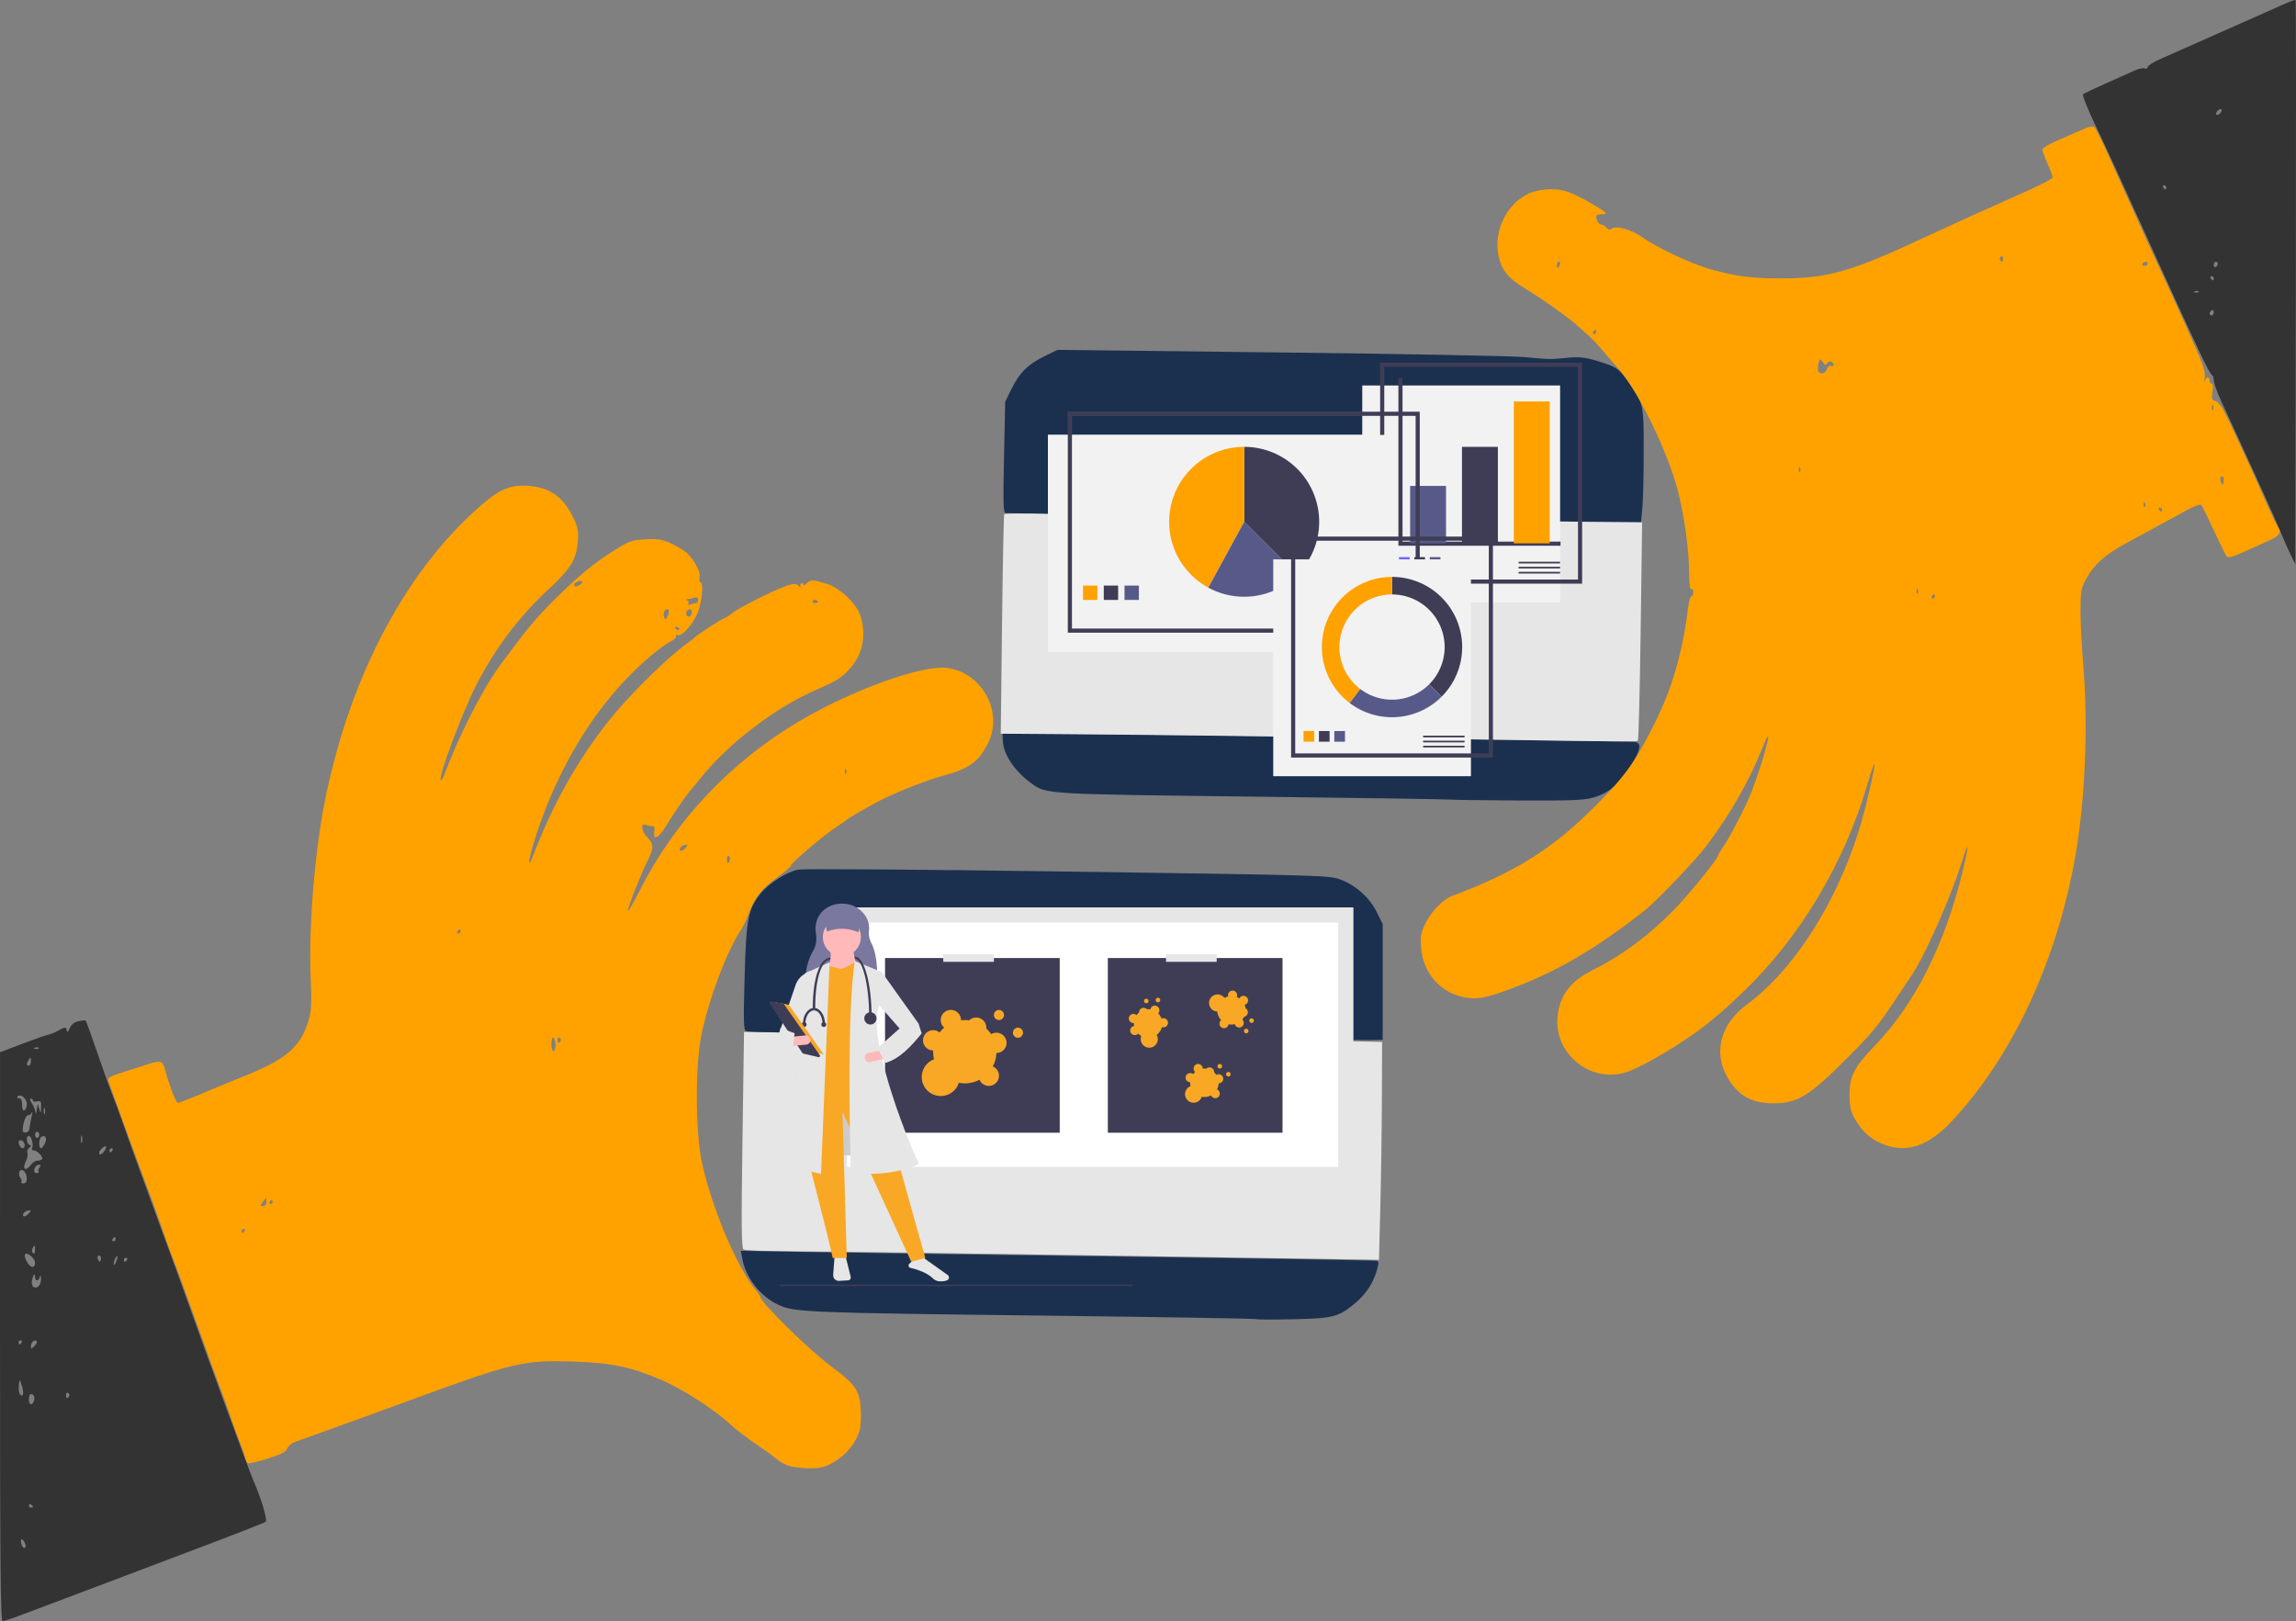 <?xml version="1.0" encoding="UTF-8" standalone="no"?>
<svg
   xmlns:dc="http://purl.org/dc/elements/1.1/"
   xmlns:cc="http://creativecommons.org/ns#"
   xmlns:rdf="http://www.w3.org/1999/02/22-rdf-syntax-ns#"
   xmlns:svg="http://www.w3.org/2000/svg"
   xmlns="http://www.w3.org/2000/svg"
   xmlns:sodipodi="http://sodipodi.sourceforge.net/DTD/sodipodi-0.dtd"
   xmlns:inkscape="http://www.inkscape.org/namespaces/inkscape"
   width="294.135mm"
   height="207.689mm"
   viewBox="0 0 294.135 207.689"
   version="1.1"
   id="svg8"
   inkscape:version="1.0 (4035a4fb49, 2020-05-01)"
   sodipodi:docname="market_exchange.svg">
  <rect x="0" y="0" width="294.135" height="207.689" fill="#808080" stroke="none"/>
  <defs
     id="defs2" />
  <sodipodi:namedview
     fit-margin-bottom="0"
     fit-margin-right="0"
     fit-margin-left="0"
     fit-margin-top="0"
     id="base"
     pagecolor="#ffffff"
     bordercolor="#666666"
     borderopacity="1.0"
     inkscape:pageopacity="0.0"
     inkscape:pageshadow="2"
     inkscape:zoom="0.49497475"
     inkscape:cx="506.06154"
     inkscape:cy="531.40319"
     inkscape:document-units="mm"
     inkscape:current-layer="layer1"
     inkscape:document-rotation="0"
     showgrid="false"
     inkscape:window-width="1920"
     inkscape:window-height="1119"
     inkscape:window-x="0"
     inkscape:window-y="44"
     inkscape:window-maximized="1" />
  <g
     transform="translate(447.423,-44.886)"
     inkscape:label="Layer 1"
     inkscape:groupmode="layer"
     id="layer1">
    <path
       id="path26"
       d="m -447.423,216.129 0.005,-36.446 2.972,-1.129 c 1.635,-0.621 3.093,-1.127 3.241,-1.124 0.148,0.003 0.705,-0.229 1.239,-0.516 0.9,-0.482 0.979,-0.487 1.079,-0.066 0.085,0.356 0.171,0.302 0.399,-0.249 0.193,-0.468 0.567,-0.764 1.119,-0.885 0.456,-0.1 0.868,-0.141 0.916,-0.091 0.086,0.091 0.584,1.481 2.256,6.309 0.479,1.382 1.025,2.871 1.214,3.307 0.189,0.437 0.822,2.163 1.407,3.836 0.585,1.673 2.027,5.662 3.205,8.864 3.1,8.426 4.411,12.027 5.683,15.61 1.909,5.379 7.305,20.062 7.688,20.922 1.037,2.326 1.879,5.15 1.601,5.37 -0.161,0.127 -4.127,1.675 -8.813,3.44 -4.686,1.765 -8.794,3.321 -9.128,3.457 -0.334,0.137 -2.691,1.025 -5.238,1.975 -2.547,0.95 -5.88,2.207 -7.408,2.794 -1.528,0.587 -2.927,1.067 -3.109,1.067 -0.264,0 -0.33,-7.423 -0.327,-36.446 z m 3.15,26.353 c -0.355,-0.663 -0.62,-0.464 -0.381,0.287 0.097,0.304 0.286,0.484 0.422,0.401 0.148,-0.091 0.132,-0.366 -0.041,-0.688 z m 1.079,-4.576 c 0,-0.064 -0.119,-0.19 -0.265,-0.28 -0.146,-0.09 -0.265,-0.037 -0.265,0.117 0,0.154 0.119,0.28 0.265,0.28 0.146,0 0.265,-0.052 0.265,-0.117 z m 0.105,-13.533 c 0.18,-0.469 -0.005,-0.902 -0.385,-0.902 -0.137,0 -0.249,0.298 -0.249,0.661 0,0.74 0.386,0.887 0.634,0.241 z m 4.514,-0.619 c 0.084,-0.135 0.031,-0.321 -0.117,-0.412 -0.148,-0.091 -0.269,0.019 -0.269,0.246 0,0.465 0.159,0.533 0.386,0.166 z m -6.033,-1.275 c -0.299,-0.97 -0.308,-0.975 -0.392,-0.242 -0.103,0.902 0.123,1.589 0.456,1.383 0.142,-0.088 0.116,-0.558 -0.064,-1.141 z m 1.879,-5.775 c -0.26,-0.26 -0.729,0.139 -0.729,0.622 0,0.404 0.035,0.403 0.447,-0.009 0.246,-0.246 0.373,-0.522 0.282,-0.612 z m -1.92,0.152 c 0.09,-0.146 0.037,-0.265 -0.117,-0.265 -0.154,0 -0.28,0.119 -0.28,0.265 0,0.146 0.052,0.265 0.117,0.265 0.064,0 0.19,-0.119 0.28,-0.265 z m 2.483,-8.168 c -0.02,-0.448 -0.074,-0.531 -0.152,-0.232 -0.154,0.589 -0.611,0.606 -0.611,0.022 0,-0.596 -0.253,-0.306 -0.4,0.459 -0.066,0.34 0.024,0.707 0.198,0.814 0.478,0.296 1,-0.279 0.965,-1.063 z m -0.763,-2.071 c 0,-0.4 -0.708,-1.112 -1.124,-1.13 -0.333,-0.014 -0.222,0.634 0.217,1.26 0.441,0.63 0.908,0.563 0.908,-0.13 z m 10.561,-0.741 c 0.008,-0.146 -0.101,-0.086 -0.242,0.132 -0.141,0.218 -0.25,0.575 -0.242,0.794 0.015,0.419 0.456,-0.425 0.484,-0.926 z m -2.199,-0.061 c -0.269,-0.269 -0.491,0.136 -0.27,0.493 0.167,0.27 0.229,0.27 0.319,0.001 0.061,-0.184 0.04,-0.406 -0.048,-0.494 z m 3.412,0.458 c 0.09,-0.146 0.037,-0.265 -0.117,-0.265 -0.154,0 -0.28,0.119 -0.28,0.265 0,0.146 0.052,0.265 0.117,0.265 0.064,0 0.19,-0.119 0.28,-0.265 z m -11.778,-1.389 c -0.003,-0.465 -0.057,-0.511 -0.247,-0.211 -0.134,0.211 -0.184,0.479 -0.113,0.595 0.23,0.371 0.364,0.228 0.36,-0.384 z m 10.323,-1.257 c 0,-0.146 -0.052,-0.265 -0.117,-0.265 -0.064,0 -0.19,0.119 -0.28,0.265 -0.09,0.146 -0.037,0.265 0.117,0.265 0.154,0 0.28,-0.119 0.28,-0.265 z m -11.087,-3.338 c 0.307,-0.37 0.287,-0.414 -0.144,-0.331 -0.274,0.053 -0.548,0.245 -0.609,0.427 -0.157,0.472 0.333,0.409 0.753,-0.097 z m -0.29,-4.435 c 0,-0.829 -0.716,-1.47 -0.953,-0.853 -0.091,0.237 -0.034,0.588 0.127,0.782 0.161,0.193 0.214,0.43 0.118,0.526 -0.096,0.096 0.024,0.174 0.267,0.174 0.288,0 0.441,-0.218 0.441,-0.629 z m 1.502,-0.868 c -0.096,-0.096 -0.042,-0.334 0.121,-0.529 0.224,-0.27 0.2,-0.355 -0.104,-0.355 -0.219,0 -0.461,0.238 -0.537,0.529 -0.095,0.364 -0.008,0.529 0.278,0.529 0.229,0 0.338,-0.078 0.242,-0.174 z m -0.972,-0.884 c 0.21,-0.291 0.573,-0.529 0.808,-0.529 0.235,0 0.506,-0.08 0.604,-0.177 0.24,-0.24 -0.608,-1.146 -1.071,-1.146 -0.204,0 -0.294,-0.126 -0.199,-0.28 0.231,-0.373 -0.083,-1.572 -0.411,-1.572 -0.379,0 -0.318,0.991 0.071,1.148 0.255,0.103 0.246,0.194 -0.038,0.392 -0.203,0.142 -0.302,0.434 -0.219,0.649 0.082,0.215 -0.008,0.695 -0.201,1.066 -0.529,1.02 -0.01,1.374 0.657,0.449 z m 9.464,-1.852 c 0.182,-0.291 0.234,-0.529 0.117,-0.529 -0.276,0 -0.849,0.572 -0.849,0.847 0,0.39 0.399,0.217 0.732,-0.318 z m 0.987,0 c 0.09,-0.146 0.037,-0.265 -0.117,-0.265 -0.154,0 -0.28,0.119 -0.28,0.265 0,0.146 0.052,0.265 0.117,0.265 0.064,0 0.19,-0.119 0.28,-0.265 z m -11.245,-0.646 c 0,-0.421 -0.48,-0.814 -0.712,-0.583 -0.218,0.218 0.122,0.964 0.439,0.964 0.15,0 0.273,-0.172 0.273,-0.381 z m 2.593,-0.271 c 0.305,-0.669 0.037,-1.121 -0.477,-0.803 -0.32,0.198 -0.356,1.455 -0.043,1.455 0.122,0 0.356,-0.293 0.519,-0.652 z m 4.734,-0.864 c -0.067,-0.257 -0.126,-0.111 -0.132,0.326 -0.005,0.437 0.05,0.647 0.122,0.468 0.072,-0.179 0.077,-0.536 0.01,-0.794 z m -5.475,-0.203 c 0,-0.218 -0.119,-0.397 -0.265,-0.397 -0.146,0 -0.265,0.179 -0.265,0.397 0,0.218 0.119,0.397 0.265,0.397 0.146,0 0.265,-0.179 0.265,-0.397 z m -1.289,-0.624 c 0.019,-0.094 0.071,-0.408 0.116,-0.699 0.045,-0.291 0.15,-0.827 0.234,-1.191 0.084,-0.364 0.081,-0.513 -0.005,-0.331 -0.086,0.182 -0.311,0.331 -0.499,0.331 -0.308,0 -0.672,1.09 -0.672,2.009 0,0.345 0.757,0.236 0.828,-0.119 z m 1.302,-2.684 c 0.184,0.61 0.202,0.592 0.226,-0.229 0.023,-0.766 -0.048,-0.871 -0.503,-0.752 -0.291,0.076 -0.529,0.03 -0.529,-0.101 0,-0.132 -0.126,-0.24 -0.28,-0.24 -0.157,0 -0.099,0.258 0.132,0.588 0.227,0.323 0.43,0.829 0.452,1.124 0.024,0.318 0.093,0.213 0.171,-0.257 l 0.131,-0.794 z m 0.692,-0.066 c -0.073,-0.182 -0.133,-0.033 -0.133,0.331 0,0.364 0.06,0.513 0.133,0.331 0.073,-0.182 0.073,-0.48 0,-0.661 z m -2.292,-0.602 c 0,-0.695 -0.903,-1.386 -1.194,-0.914 -0.092,0.15 -0.01,0.239 0.182,0.199 0.193,-0.04 0.363,0.165 0.377,0.456 0.054,1.058 0.11,1.219 0.37,1.058 0.146,-0.09 0.265,-0.45 0.265,-0.8 z m 0.525,-5.484 c -0.003,-0.481 -0.053,-0.519 -0.261,-0.198 -0.332,0.513 -0.332,0.794 0,0.794 0.146,0 0.263,-0.268 0.261,-0.595 z m 0.991,-1.681 c -0.088,-0.088 -0.316,-0.097 -0.507,-0.021 -0.211,0.085 -0.148,0.147 0.16,0.16 0.279,0.011 0.435,-0.051 0.347,-0.139 z"
       style="fill:#333;fill-opacity:1;stroke-width:1"
       sodipodi:nodetypes="ccscsssscssssssssssssccssssssssssssssssssssssscscccsssssssssssssssssssscssccssssscsscssssssssssssssssssssssssssssssscssssssssssssssssssssccsccssssscsscssccsssssssscssssssssssscsscsssss" />
    <path
       id="path32"
       d="m -288.81,205.988 c -35.621,-0.551 -52.113,-0.781 -57.306,-0.801 -3.142,-0.012 -5.865,-0.115 -6.051,-0.23 -0.271,-0.168 -0.299,-2.938 -0.14,-14.039 l 0.198,-13.83 11.806,0.171 c 6.493,0.094 21.153,0.301 32.576,0.459 11.423,0.158 24.504,0.367 29.067,0.465 l 8.297,0.177 -0.029,7.276 c -0.016,4.002 -0.106,10.282 -0.201,13.957 l -0.173,6.681 -2.54,-0.043 c -1.397,-0.023 -8.374,-0.133 -15.504,-0.243 z"
       style="fill:#e6e6e6;stroke-width:1"
       sodipodi:nodetypes="csssccsscsscscc" />
    <path
       sodipodi:nodetypes="ssssssssssssssssssssssssssssssssssssssssssscssssssssscssssssssssssssssssssssscsssssssssssssssssssscsssssssssssssssssssssssssssssssssssssssssssssssssssssssssssssssssssssssssss"
       style="fill:#ffa200;fill-opacity:1;stroke-width:1"
       d="m -346.619,232.575 c -0.508,-0.22 -1.163,-0.621 -1.455,-0.891 -0.292,-0.27 -1.424,-1.085 -2.515,-1.811 -1.091,-0.726 -2.58,-1.876 -3.307,-2.554 -1.921,-1.791 -6.125,-4.508 -8.655,-5.593 -4.04,-1.733 -6.451,-2.247 -11.321,-2.41 -6.466,-0.216 -7.764,0.087 -20.739,4.846 -3.801,1.394 -8.577,3.131 -10.615,3.859 -2.037,0.728 -4.042,1.45 -4.454,1.604 -0.412,0.154 -0.847,0.535 -0.966,0.847 -0.162,0.427 -0.787,0.745 -2.517,1.281 -1.266,0.392 -2.395,0.656 -2.508,0.586 -0.114,-0.07 -0.269,-0.398 -0.344,-0.727 -0.076,-0.33 -0.399,-1.254 -0.718,-2.054 -0.319,-0.8 -0.797,-2.115 -1.06,-2.922 -0.264,-0.807 -0.84,-2.414 -1.281,-3.572 -0.441,-1.158 -1.825,-4.962 -3.078,-8.455 -1.252,-3.493 -2.464,-6.826 -2.693,-7.408 -0.827,-2.103 -1.138,-2.956 -2.076,-5.689 -0.525,-1.528 -1.123,-3.195 -1.33,-3.704 -0.457,-1.123 -5.161,-13.993 -5.319,-14.552 -0.083,-0.294 0.419,-0.56 1.946,-1.031 1.132,-0.349 2.534,-0.793 3.116,-0.988 1.697,-0.568 1.931,-0.489 2.258,0.762 0.486,1.857 1.371,4.167 1.597,4.167 0.201,0 2.642,-0.963 4.348,-1.715 0.437,-0.193 0.972,-0.415 1.191,-0.495 0.218,-0.08 1.798,-0.721 3.51,-1.426 4.973,-2.046 6.738,-3.634 7.72,-6.947 0.354,-1.195 0.401,-2.164 0.262,-5.424 -0.281,-6.568 0.526,-16.358 1.903,-23.08 3.272,-15.974 10.57,-29.543 20.339,-37.814 2.112,-1.788 3.6,-2.332 5.813,-2.126 2.681,0.25 4.351,1.475 5.614,4.115 0.572,1.196 0.658,1.677 0.548,3.05 -0.187,2.33 -0.863,3.398 -3.999,6.312 -3.63,3.374 -6.805,7.642 -9.115,12.252 -1.836,3.663 -4.783,11.612 -4.435,11.96 0.074,0.074 0.263,-0.209 0.42,-0.629 1.888,-5.056 4.984,-11.129 7.201,-14.126 3.375,-4.563 4.611,-6.061 6.783,-8.218 3.19,-3.168 5.213,-4.838 7.862,-6.489 1.903,-1.186 2.239,-1.303 3.985,-1.392 1.603,-0.081 2.131,0.008 3.315,0.56 0.774,0.361 1.66,0.899 1.967,1.196 0.986,0.951 1.754,2.423 1.623,3.11 -0.068,0.358 -0.022,0.65 0.104,0.65 0.42,0 0.233,2.347 -0.301,3.774 -0.585,1.563 -2.136,3.288 -2.664,2.962 -0.207,-0.128 -0.261,-0.094 -0.147,0.091 0.107,0.172 -0.178,0.477 -0.687,0.736 -1.142,0.581 -3.394,2.457 -5.366,4.469 -5.421,5.531 -9.799,13.271 -12.32,21.782 -0.587,1.981 -0.58,2.873 0.011,1.317 2.554,-6.732 5.821,-12.531 9.957,-17.675 2.595,-3.227 7.641,-8.159 9.996,-9.769 0.307,-0.21 0.618,-0.457 0.69,-0.549 0.238,-0.301 3.417,-2.385 3.897,-2.555 0.258,-0.091 0.706,-0.376 0.997,-0.634 0.708,-0.627 5.783,-3.163 7.119,-3.557 0.912,-0.269 1.121,-0.252 1.47,0.122 0.224,0.24 0.312,0.292 0.196,0.116 -0.116,-0.176 -0.086,-0.397 0.066,-0.491 0.153,-0.094 0.277,-0.037 0.277,0.128 0,0.173 0.175,0.124 0.416,-0.117 0.517,-0.517 0.735,-0.517 2.486,0.003 1.781,0.529 3.969,2.615 4.45,4.242 0.726,2.459 0.219,4.865 -1.404,6.659 -1.135,1.255 -1.472,1.463 -4.625,2.859 -5.054,2.238 -11.045,6.844 -14.425,11.089 -0.579,0.728 -1.121,1.382 -1.204,1.455 -0.358,0.314 -2.34,3.167 -3.16,4.547 -1.021,1.72 -1.814,2.191 -1.635,0.971 0.081,-0.55 8e-4,-0.756 -0.294,-0.756 -0.223,0 -0.594,-0.072 -0.824,-0.161 -0.681,-0.261 -0.511,0.886 0.243,1.64 0.825,0.825 0.83,1.375 0.024,2.957 -0.826,1.623 -2.538,5.974 -2.535,6.444 10e-4,0.2 0.717,-1.042 1.59,-2.761 4.497,-8.85 11.58,-16.342 20.368,-21.545 6.774,-4.011 15.696,-7.229 18.925,-6.826 4.439,0.555 7.218,5.548 5.307,9.536 -1.147,2.394 -2.477,3.393 -5.594,4.205 -2.163,0.563 -6.638,2.336 -8.642,3.423 -2.124,1.152 -3.741,2.098 -3.91,2.285 -0.073,0.081 -0.668,0.492 -1.323,0.915 -1.573,1.015 -5.821,4.618 -5.821,4.937 0,0.138 -0.822,0.85 -1.826,1.583 -1.975,1.441 -2.84,2.549 -3.602,4.613 -0.269,0.728 -0.691,1.621 -0.938,1.984 -1.85,2.719 -4.326,9.363 -5.176,13.891 -0.739,3.935 -0.68,12.205 0.115,15.905 1.262,5.879 4.587,13.727 6.995,16.507 0.255,0.294 0.466,0.623 0.469,0.73 0.022,0.715 6.213,6.804 9.074,8.926 3.179,2.358 3.701,3.12 3.836,5.601 0.057,1.043 -0.034,2.313 -0.203,2.823 -0.498,1.51 -1.764,3.017 -3.252,3.869 -1.192,0.683 -1.66,0.798 -3.245,0.791 -1.054,-0.004 -2.25,-0.181 -2.776,-0.409 z m -69.455,-30.006 c 0.09,-0.146 0.037,-0.265 -0.117,-0.265 -0.154,0 -0.28,0.119 -0.28,0.265 0,0.146 0.052,0.265 0.117,0.265 0.064,0 0.19,-0.119 0.28,-0.265 z m 2.778,-3.748 c 0,-0.315 -0.034,-0.524 -0.075,-0.463 -0.041,0.061 -0.234,0.319 -0.429,0.573 -0.303,0.396 -0.293,0.463 0.075,0.463 0.264,0 0.429,-0.221 0.429,-0.573 z m 0.794,0.044 c 0,-0.146 -0.052,-0.265 -0.117,-0.265 -0.064,0 -0.19,0.119 -0.28,0.265 -0.09,0.146 -0.037,0.265 0.117,0.265 0.154,0 0.28,-0.119 0.28,-0.265 z m 36.248,-20.093 c 0,-0.428 -0.119,-0.852 -0.265,-0.942 -0.157,-0.097 -0.265,0.218 -0.265,0.778 0,0.518 0.119,0.942 0.265,0.942 0.146,0 0.265,-0.35 0.265,-0.778 z m 0.65,-0.526 c 0.084,-0.135 0.031,-0.321 -0.117,-0.412 -0.148,-0.091 -0.269,0.019 -0.269,0.246 0,0.465 0.159,0.533 0.386,0.166 z m -12.821,-14.041 c 0,-0.146 -0.052,-0.265 -0.117,-0.265 -0.064,0 -0.19,0.119 -0.28,0.265 -0.09,0.146 -0.037,0.265 0.117,0.265 0.154,0 0.28,-0.119 0.28,-0.265 z m 34.488,-9.12 c 0.082,-0.214 0.035,-0.459 -0.104,-0.545 -0.139,-0.086 -0.253,0.089 -0.253,0.388 0,0.639 0.147,0.703 0.357,0.156 z m -5.623,-1.626 c 0.307,-0.37 0.287,-0.414 -0.144,-0.331 -0.274,0.053 -0.548,0.245 -0.609,0.427 -0.157,0.472 0.333,0.409 0.753,-0.097 z m 20.528,-9.941 c -0.085,-0.211 -0.147,-0.148 -0.16,0.16 -0.011,0.279 0.051,0.435 0.139,0.347 0.088,-0.088 0.097,-0.316 0.021,-0.507 z m -21.347,-18.059 c 0,-0.064 -0.119,-0.19 -0.265,-0.28 -0.146,-0.09 -0.265,-0.037 -0.265,0.117 0,0.154 0.119,0.28 0.265,0.28 0.146,0 0.265,-0.052 0.265,-0.117 z m -1.418,-2.448 c -0.318,-0.318 -0.776,0.395 -0.573,0.893 0.179,0.441 0.218,0.432 0.474,-0.117 0.153,-0.329 0.198,-0.678 0.1,-0.776 z m 3.006,0.3 c 0,-0.437 -0.418,-0.51 -0.661,-0.117 -0.216,0.349 0.101,0.845 0.415,0.65 0.135,-0.084 0.246,-0.324 0.246,-0.533 z m 0.551,-1.175 c 0.134,0 0.243,-0.191 0.243,-0.425 0,-0.279 -0.144,-0.37 -0.419,-0.265 -0.23,0.088 -0.617,0.17 -0.86,0.181 -0.278,0.013 -0.318,0.071 -0.109,0.155 0.183,0.074 0.253,0.263 0.155,0.421 -0.114,0.185 -0.014,0.224 0.285,0.11 0.254,-0.098 0.571,-0.177 0.705,-0.177 z m 15.589,-0.117 c 0,-0.279 -0.508,-0.397 -0.659,-0.152 -0.091,0.148 0.019,0.269 0.246,0.269 0.227,0 0.412,-0.052 0.412,-0.117 z m -30.435,-2.254 c 0.214,-0.135 0.32,-0.315 0.236,-0.399 -0.208,-0.208 -1.022,0.124 -1.022,0.417 0,0.302 0.291,0.295 0.786,-0.018 z"
       id="path40" />
    <path
       id="path50"
       d="m -286.561,213.871 c -0.073,-0.067 -12.098,-0.266 -26.723,-0.442 -30.831,-0.37 -32.345,-0.431 -34.396,-1.376 -2.32,-1.069 -4.191,-3.441 -4.646,-5.89 l -0.192,-1.036 10.026,0.172 c 5.514,0.095 23.777,0.359 40.585,0.588 16.808,0.229 30.704,0.463 30.881,0.521 0.248,0.081 0.237,0.385 -0.048,1.333 -0.491,1.632 -1.44,3.021 -2.856,4.182 -2.062,1.69 -2.724,1.855 -7.868,1.968 -2.547,0.056 -4.69,0.046 -4.763,-0.021 z m -0.265,-35.924 c -20.756,-0.325 -54.444,-0.776 -59.767,-0.8 -2.676,-0.012 -5.038,-0.088 -5.248,-0.169 -0.326,-0.125 -0.355,-1.138 -0.193,-6.923 0.207,-7.437 0.435,-8.639 2.015,-10.655 1.044,-1.332 3.389,-2.832 4.854,-3.106 0.707,-0.132 15.207,-0.029 34.607,0.246 32.797,0.466 33.416,0.484 34.884,1.036 1.976,0.743 3.724,2.321 4.643,4.191 l 0.742,1.512 v 7.408 7.408 l -1.72,0.028 c -0.946,0.015 -7.613,-0.064 -14.817,-0.177 z"
       style="fill:#1b304f;stroke-width:1"
       sodipodi:nodetypes="sssscssssssssssssssssscccsss" />
    <g
       style="stroke-width:7.858"
       transform="matrix(0.087,0,0,0.087,-347.543,159.366)"
       id="g2008">
      <g
         style="stroke-width:4.216"
         transform="matrix(1.864,0,0,1.864,-748.042,20.26)"
         id="g2028">
        <rect
           style="stroke-width:2.78"
           id="rect1911"
           fill="#e6e6e6"
           height="217"
           width="412"
           x="442.557"
           y="0" />
        <path
           style="stroke-width:2.78"
           id="path1913"
           fill="white"
           transform="translate(-172.722,-161.051)"
           d="m 627.278,366.051 h 388 v -193 H 627.278 Z" />
        <rect
           style="stroke-width:2.78"
           id="rect1915"
           fill="#3f3d56"
           height="138"
           width="138"
           y="40"
           x="484.557" />
        <circle
           style="stroke-width:2.78"
           id="circle1917"
           fill="#f9a826"
           r="4"
           cy="99"
           cx="589.557" />
        <circle
           style="stroke-width:2.78"
           id="circle1919"
           fill="#f9a826"
           r="4"
           cy="85"
           cx="574.557" />
        <path
           style="stroke-width:2.78"
           id="path1921"
           fill="#f9a826"
           transform="translate(-172.722,-161.051)"
           d="m 745.278,260.051 a 7.95,7.95 0 0 0 -4.168,1.181 25.124,25.124 0 0 0 -3.865,-4.536 c 0.017,-0.213 0.033,-0.427 0.033,-0.645 a 7.994,7.994 0 0 0 -13.547,-5.757 24.507,24.507 0 0 0 -6.463,-0.056 c 10e-4,-0.063 0.009,-0.124 0.009,-0.187 a 8,8 0 1 0 -13.259,6.018 25.14,25.14 0 0 0 -3.624,3.834 7.999,7.999 0 1 0 -5.116,14.148 l 0.025,-10e-4 c -0.013,0.333 -0.025,0.665 -0.025,1.001 a 25.045,25.045 0 0 0 0.724,5.973 14.994,14.994 0 1 0 19.569,18.578 24.971,24.971 0 0 0 16.342,-2.424 8.001,8.001 0 1 0 10.492,-10.492 24.857,24.857 0 0 0 2.848,-10.636 l 0.025,10e-4 a 8,8 0 0 0 0,-16 z" />
        <rect
           style="stroke-width:2.78"
           id="rect1923"
           fill="#e6e6e6"
           height="6"
           width="40"
           y="37"
           x="530.557" />
        <rect
           style="stroke-width:2.78"
           id="rect1925"
           fill="#3f3d56"
           height="138"
           width="138"
           y="40"
           x="660.557" />
        <circle
           style="stroke-width:2.78"
           id="circle1927"
           fill="#f9a826"
           r="1.8"
           cy="131.8"
           cx="755.757" />
        <circle
           style="stroke-width:2.78"
           id="circle1929"
           fill="#f9a826"
           r="1.8"
           cy="125.5"
           cx="749.007" />
        <path
           style="stroke-width:2.78"
           id="path1931"
           fill="#f9a826"
           transform="translate(-172.722,-161.051)"
           d="m 920.828,292.851 a 3.577,3.577 0 0 0 -1.876,0.531 11.306,11.306 0 0 0 -1.739,-2.041 c 0.008,-0.096 0.015,-0.192 0.015,-0.29 a 3.597,3.597 0 0 0 -6.096,-2.591 11.028,11.028 0 0 0 -2.908,-0.025 c 6.6e-4,-0.028 0.004,-0.056 0.004,-0.084 a 3.6,3.6 0 1 0 -5.967,2.708 11.313,11.313 0 0 0 -1.631,1.725 3.6,3.6 0 1 0 -2.302,6.367 l 0.011,-5.8e-4 c -0.006,0.15 -0.011,0.299 -0.011,0.451 a 11.271,11.271 0 0 0 0.326,2.688 6.747,6.747 0 1 0 8.806,8.36 11.237,11.237 0 0 0 7.354,-1.091 3.6,3.6 0 1 0 4.721,-4.721 11.186,11.186 0 0 0 1.282,-4.786 l 0.011,5.8e-4 a 3.6,3.6 0 0 0 0,-7.2 z" />
        <circle
           style="stroke-width:2.78"
           id="circle1933"
           fill="#f9a826"
           r="1.8"
           cy="97.642"
           cx="769.878" />
        <circle
           style="stroke-width:2.78"
           id="circle1935"
           fill="#f9a826"
           r="1.8"
           cy="89.437"
           cx="774.113" />
        <path
           style="stroke-width:2.78"
           id="path1937"
           fill="#f9a826"
           transform="translate(-172.722,-161.051)"
           d="m 940.526,251.33 a 3.578,3.578 0 0 0 -1.02,-1.661 11.306,11.306 0 0 0 1.493,-2.227 c 0.095,-0.019 0.189,-0.038 0.283,-0.065 a 3.597,3.597 0 0 0 0.841,-6.57 11.028,11.028 0 0 0 -0.764,-2.806 c 0.027,-0.007 0.055,-0.011 0.082,-0.019 a 3.6,3.6 0 1 0 -4.224,-5.009 11.313,11.313 0 0 0 -2.103,-1.102 3.6,3.6 0 1 0 -6.752,-0.49 l 0.004,0.011 c -0.146,0.035 -0.291,0.07 -0.437,0.111 a 11.27,11.27 0 0 0 -2.499,1.042 6.747,6.747 0 1 0 -5.66,10.743 11.237,11.237 0 0 0 3.044,6.783 3.6,3.6 0 1 0 5.824,3.265 11.186,11.186 0 0 0 4.954,-0.064 l 0.003,0.011 a 3.6,3.6 0 1 0 6.93,-1.952 z" />
        <circle
           style="stroke-width:2.78"
           id="circle1939"
           fill="#f9a826"
           r="1.8"
           cy="73.181"
           cx="700.162" />
        <circle
           style="stroke-width:2.78"
           id="circle1941"
           fill="#f9a826"
           r="1.8"
           cy="73.919"
           cx="690.958" />
        <path
           style="stroke-width:2.78"
           id="path1943"
           fill="#f9a826"
           transform="translate(-172.722,-161.051)"
           d="m 867.726,239.883 a 3.578,3.578 0 0 0 -0.872,1.743 11.306,11.306 0 0 0 -2.68,-0.092 c -0.066,-0.07 -0.132,-0.14 -0.205,-0.207 a 3.597,3.597 0 0 0 -6.023,2.755 11.028,11.028 0 0 0 -1.98,2.131 c -0.02,-0.019 -0.038,-0.041 -0.059,-0.06 a 3.6,3.6 0 1 0 -2.023,6.232 11.314,11.314 0 0 0 0.174,2.368 3.6,3.6 0 1 0 3.15,5.993 l 0.007,-0.009 c 0.107,0.105 0.213,0.21 0.325,0.312 a 11.27,11.27 0 0 0 2.205,1.572 6.747,6.747 0 1 0 12.111,-0.867 11.237,11.237 0 0 0 4.153,-6.167 3.6,3.6 0 1 0 -0.304,-6.67 11.186,11.186 0 0 0 -2.671,-4.173 l 0.008,-0.008 a 3.6,3.6 0 1 0 -5.317,-4.854 z" />
        <rect
           style="stroke-width:2.78"
           id="rect1945"
           fill="#e6e6e6"
           height="6"
           width="40"
           y="37"
           x="706.557" />
      </g>
      <g
         transform="translate(-127.286,-5.681)"
         id="g2056">
        <rect
           id="rect1857"
           fill="#ccc"
           height="123"
           width="110"
           y="268"
           x="151.557"
           style="stroke-width:19.394" />
        <path
           id="path1861"
           fill="#e6e6e6"
           transform="translate(-172.722,-161.051)"
           d="m 380.729,702.284 -1.89,25.835 a 8.224,8.224 0 0 0 8.7,8.809 l 13.27,-0.804 a 4.195,4.195 0 0 0 3.815,-5.204 L 397.258,701.457 Z"
           style="stroke-width:19.394" />
        <path
           id="path1863"
           fill="#e6e6e6"
           transform="translate(-172.722,-161.051)"
           d="m 491.724,717.561 c 15.618,3.653 26.774,8.846 34.103,15.874 a 15.035,15.035 0 0 0 9.624,4.125 c 4.597,0.242 8.355,-0.273 11.179,-1.535 h 4.5e-4 a 4.43,4.43 0 0 0 2.625,-3.651 4.508,4.508 0 0 0 -1.888,-4.167 l -37.04,-26.355 -15.733,6.294 -3.67,3.67 a 3.634,3.634 0 0 0 0.8,5.743 z"
           style="stroke-width:19.394" />
        <path
           id="path1865"
           fill="#2f2e41"
           transform="translate(-172.722,-161.051)"
           d="m 443.662,295.746 -105.873,-0.98 c 0.266,-15.421 3.854,-30.563 11.697,-44.114 5.151,-8.899 5.039,-18.585 3.798,-26.744 -1.916,-12.592 2.539,-25.475 12.437,-33.491 a 39.916,39.916 0 0 1 26.843,-8.881 l 2.056,0.086 a 40.008,40.008 0 0 1 32.871,19.77 33.327,33.327 0 0 1 3.961,20.301 c -0.671,6.601 0.935,13.27 4.691,20.002 6.48,14.783 7.883,33.699 7.52,54.053 z"
           style="fill:#7a789f;fill-opacity:1;stroke-width:19.394" />
        <path
           id="path1867"
           fill="#f9a826"
           transform="translate(-172.722,-161.051)"
           d="m 514.497,703.228 -20.779,5.421 -101.184,-220.436 6.324,215.015 h -20.779 C 355.876,602.069 315.789,485.321 333.812,448.462 l 107.508,-6.324 z"
           style="stroke-width:19.394" />
        <circle
           id="circle1869"
           fill="#ffb9b9"
           r="28.006"
           cy="69.685"
           cx="218.909"
           style="stroke-width:19.394" />
        <path
           id="path1871"
           fill="#ffb9b9"
           transform="translate(-172.722,-161.051)"
           d="m 416.023,282.232 -46.075,-2.71 c 4.515,-10.364 6.319,-20.344 4.517,-29.813 h 34.33 c -0.078,7.271 3.54,19.847 7.227,32.523 z"
           style="stroke-width:19.394" />
        <polygon
           id="polygon1873"
           fill="#f9a826"
           points="218.909,116.663 238.784,106.725 251.432,111.243 272.211,289.217 171.028,296.445 181.417,117.115 199.034,112.146 "
           style="stroke-width:19.394" />
        <path
           id="path1875"
           fill="#e6e6e6"
           transform="translate(-172.722,-161.051)"
           d="m 360.914,579.458 -69.112,-15.81 c 20.551,-68.148 57.573,-224.051 45.623,-279.61 l 36.137,-16.262 z"
           style="stroke-width:19.394" />
        <path
           id="path1877"
           fill="#e6e6e6"
           transform="translate(-172.722,-161.051)"
           d="m 327.488,382.512 -26.199,-16.262 22.343,-65.439 a 30.871,30.871 0 0 1 13.494,-16.028 l 7.527,-4.358 -4.517,65.95 z"
           style="stroke-width:19.394" />
        <path
           id="path1879"
           fill="#e6e6e6"
           d="m 505.011,564.552 c -21.813,12.62 -76.339,19.655 -100.28,10.841 -1.762,-61.573 -5.217,-235.739 5.872,-309.423 l 39.751,16.262 -3.614,48.785 c -19.004,41.733 36.18,187.089 58.271,233.535 z"
           style="stroke-width:19.394"
           transform="translate(-172.722,-161.051)" />
        <polygon
           id="polygon1881"
           fill="#e6e6e6"
           points="272.211,168.158 277.632,121.18 331.837,197.068 329.127,213.33 304.734,205.199 "
           style="stroke-width:19.394" />
        <path
           id="path1883"
           fill="#ffb9b9"
           transform="translate(-172.722,-161.051)"
           d="m 425.403,409.545 a 6.785,6.785 0 0 0 8.105,5.112 l 20.706,-4.689 -2.993,-13.217 -20.706,4.688 a 6.777,6.777 0 0 0 -5.112,8.105 z"
           style="stroke-width:19.394" />
        <path
           id="path1885"
           fill="#2f2e41"
           transform="translate(-172.722,-161.051)"
           d="m 416.023,223.509 c -15.556,-6.396 -30.919,-6.859 -46.075,-0.903 l -6.324,-22.586 h 57.819 z"
           style="fill:#7a789f;fill-opacity:1;stroke-width:19.394" />
        <path
           id="path1887"
           fill="#e6e6e6"
           transform="translate(-172.722,-161.051)"
           d="m 444.029,394.256 11.745,21.682 c 19.754,-5.51 36.874,-22.879 53.302,-43.364 l -4.517,-14.455 -28.006,7.227 z"
           style="stroke-width:19.394" />
        <path
           id="path1889"
           fill="#3f3d56"
           transform="translate(-172.722,-161.051)"
           d="m 435.447,349.537 h -3.614 c 0,-51.111 -10.523,-86.729 -20.779,-86.729 l -0.903,-3.614 c 9.197,0 15.06,14.824 18.36,27.26 4.473,16.859 6.936,39.262 6.936,63.082 z"
           style="stroke-width:19.394" />
        <path
           id="path1891"
           fill="#3f3d56"
           transform="translate(-172.722,-161.051)"
           d="M 352.332,336.889 H 348.718 c 0,-46.809 10.596,-75.888 26.199,-75.888 l -0.903,3.614 c -10.793,0 -21.682,22.348 -21.682,72.274 z"
           style="stroke-width:19.394" />
        <circle
           id="circle1893"
           fill="#3f3d56"
           r="9.034"
           cy="189.389"
           cx="260.918"
           style="stroke-width:19.394" />
        <path
           id="path1895"
           fill="#3f3d56"
           transform="translate(-172.722,-161.051)"
           d="m 337.877,358.571 h -3.614 c 0,-12.952 7.295,-23.489 16.262,-23.489 v 3.614 c -6.974,0 -12.648,8.916 -12.648,19.875 z"
           style="stroke-width:19.394" />
        <path
           id="path1897"
           fill="#3f3d56"
           transform="translate(-172.722,-161.051)"
           d="m 366.787,358.571 h -3.614 c 0,-10.959 -5.674,-19.875 -12.648,-19.875 V 335.082 c 8.967,0 16.262,10.537 16.262,23.489 z"
           style="stroke-width:19.394" />
        <circle
           id="circle1899"
           fill="#3f3d56"
           r="3.614"
           cy="198.423"
           cx="192.258"
           style="stroke-width:19.394" />
        <circle
           id="circle1901"
           fill="#3f3d56"
           r="3.614"
           cy="198.423"
           cx="163.348"
           style="stroke-width:19.394" />
        <polygon
           id="polygon1903"
           fill="#f9a826"
           points="118.177,165.193 140.724,169.219 192.258,242.495 164.88,236.053 "
           style="stroke-width:19.394" />
        <path
           id="path1905"
           fill="#3f3d56"
           transform="translate(-172.722,-161.051)"
           d="m 286.9,325.347 a 1.918,1.918 0 0 0 -1.573,2.971 l 48.171,73.088 a 1.911,1.911 0 0 0 1.16,0.81 l 22.413,5.273 a 1.914,1.914 0 0 0 2.004,-2.965 L 306.186,329.323 a 1.903,1.903 0 0 0 -1.229,-0.783 l -17.695,-3.16 a 2.076,2.076 0 0 0 -0.361,-0.033 z"
           style="stroke-width:19.394" />
        <path
           id="path1907"
           fill="#ffb9b9"
           transform="translate(-172.722,-161.051)"
           d="m 316.949,377.604 1.339,13.485 21.126,-2.097 a 6.776,6.776 0 0 0 -1.338,-13.485 z"
           style="stroke-width:19.394" />
        <path
           id="path1909"
           fill="#e6e6e6"
           transform="translate(-172.722,-161.051)"
           d="m 298.578,376.042 a 17.427,17.427 0 0 0 17.406,17.311 h 3.474 l 2.529,-21.076 -20.94,-7.538 z"
           style="stroke-width:19.394" />
      </g>
      <rect
         style="stroke-width:19.394"
         x="0"
         y="575.656"
         width="519.557"
         height="2.241"
         fill="#3f3d56"
         id="rect1951" />
    </g>
    <g
       transform="translate(-55.065,-45.041)"
       id="g2301">
      <path
         sodipodi:nodetypes="sssscssssssssscsssscsscsscsscscscc"
         style="fill:#1b304f;fill-opacity:1;stroke-width:1"
         d="m -206.657,192.355 c -0.364,-0.044 -11.772,-0.214 -25.352,-0.377 -26.437,-0.318 -26.283,-0.309 -28.181,-1.669 -2.129,-1.526 -3.59,-3.666 -3.691,-5.408 l -0.058,-0.986 h 3.704 c 6.68,0 40.687,0.416 43.259,0.53 1.382,0.061 9.538,0.182 18.124,0.269 8.586,0.087 15.819,0.219 16.073,0.293 0.69,0.2 0.566,0.953 -0.439,2.664 -1.519,2.587 -2.909,3.812 -5.023,4.426 -1.181,0.343 -2.865,0.41 -9.594,0.377 -4.489,-0.022 -8.459,-0.076 -8.823,-0.12 z m 11.09,-35.657 c -0.061,-0.054 -7.075,-0.173 -15.588,-0.266 -8.513,-0.093 -19.229,-0.227 -23.812,-0.297 -8.755,-0.135 -27.915,-0.453 -28.549,-0.473 -0.312,-0.01 -0.347,-1.137 -0.22,-7.142 l 0.151,-7.13 0.799,-1.623 c 1.034,-2.099 2.078,-3.142 4.183,-4.178 l 1.706,-0.84 28.494,0.33 c 15.672,0.181 29.744,0.446 31.272,0.589 3.352,0.313 3.396,0.314 5.556,0.092 1.742,-0.179 2.686,-0.024 5.186,0.853 1.092,0.383 1.553,0.751 2.414,1.928 2.181,2.982 2.19,3.019 2.188,9.184 0,3.025 -0.078,6.304 -0.171,7.287 l -0.169,1.786 h -6.665 c -3.665,0 -6.714,-0.044 -6.775,-0.097 z"
         id="path30" />
      <path
         sodipodi:nodetypes="csssccssssscsscc"
         style="fill:#e6e6e6;stroke-width:1"
         d="m -192.501,184.814 c -5.384,-0.093 -15.326,-0.243 -22.093,-0.335 -6.767,-0.092 -16.47,-0.224 -21.564,-0.294 -5.093,-0.07 -13.476,-0.159 -18.628,-0.198 l -9.368,-0.071 0.164,-13.968 c 0.09,-7.682 0.216,-14.052 0.28,-14.155 0.064,-0.103 2.657,-0.112 5.764,-0.02 3.106,0.092 13.387,0.244 22.846,0.337 9.459,0.093 19.103,0.224 21.431,0.291 2.328,0.067 10.409,0.197 17.958,0.29 l 13.724,0.169 -0.191,13.925 c -0.105,7.659 -0.268,13.986 -0.363,14.061 -0.095,0.075 -4.578,0.06 -9.962,-0.032 z"
         id="path42" />
      <path
         id="path44"
         d="m -150.86,236.6 c -1.76,-0.629 -2.932,-1.659 -3.95,-3.471 -0.454,-0.808 -0.597,-1.496 -0.607,-2.91 -0.015,-2.416 0.583,-3.585 3.251,-6.35 5.145,-5.332 8.991,-12.994 11.267,-22.448 0.38,-1.578 0.643,-2.917 0.585,-2.975 -0.058,-0.058 -0.388,0.816 -0.733,1.943 -1.285,4.192 -4.663,11.853 -6.319,14.327 -0.253,0.378 -1.251,1.877 -2.218,3.332 -2.233,3.358 -2.902,4.167 -6.141,7.42 -4.837,4.858 -6.34,5.786 -9.393,5.8 -2.955,0.014 -4.772,-1.073 -6.124,-3.663 -1.602,-3.068 -0.575,-6.585 2.61,-8.938 6.719,-4.964 12.647,-14.85 15.285,-25.49 1.349,-5.442 1.527,-7.28 0.292,-3.019 -2.995,10.336 -8.753,19.955 -16.158,26.998 -2.059,1.958 -2.407,2.266 -4.371,3.868 -2.718,2.217 -7.997,5.406 -10.271,6.205 -4.588,1.612 -9.465,-2.24 -8.965,-7.082 0.283,-2.746 1.644,-4.528 4.566,-5.981 3.833,-1.906 7.527,-4.701 10.805,-8.175 1.931,-2.047 5.189,-6.106 5.189,-6.466 0,-0.091 0.342,-0.664 0.759,-1.272 0.887,-1.292 3.021,-5.482 3.625,-7.117 1.718,-4.653 2.842,-9.267 1.34,-5.499 -1.733,4.347 -4.071,8.453 -7.155,12.568 -1.453,1.939 -6.497,7.21 -8.104,8.469 -6.227,4.88 -11.263,7.806 -17.187,9.988 -3.222,1.187 -4.21,1.351 -5.952,0.99 -2.977,-0.618 -5.136,-3.161 -5.362,-6.316 -0.111,-1.548 -0.036,-1.958 0.575,-3.164 0.806,-1.59 2.24,-3.048 3.434,-3.492 8.114,-3.017 12.903,-6.046 18.521,-11.716 3.656,-3.69 5,-5.584 7.445,-10.501 2.217,-4.456 3.516,-8.982 4.233,-14.751 0.095,-0.764 0.281,-1.389 0.413,-1.389 0.132,0 0.24,-0.245 0.24,-0.545 0,-0.3 -0.119,-0.471 -0.265,-0.381 -0.168,0.104 -0.265,-0.642 -0.265,-2.052 0,-2.862 -0.611,-7.337 -1.435,-10.516 -1.378,-5.317 -5.363,-13.356 -7.945,-16.03 -0.152,-0.158 -0.813,-0.925 -1.468,-1.705 -0.655,-0.78 -1.462,-1.657 -1.794,-1.95 -0.332,-0.293 -1,-0.895 -1.485,-1.338 -1.157,-1.057 -4.663,-3.57 -6.638,-4.76 -2.18,-1.313 -2.965,-2.14 -3.469,-3.657 -1.101,-3.315 0.635,-7.32 3.776,-8.71 0.648,-0.287 1.773,-0.502 2.696,-0.515 1.632,-0.023 2.819,0.409 5.59,2.033 1.648,0.966 1.823,1.176 0.979,1.176 -0.393,0 -0.714,0.109 -0.714,0.243 0,0.525 0.338,1.08 0.657,1.08 0.185,0 0.486,0.18 0.668,0.4 0.231,0.278 0.43,0.319 0.654,0.133 0.557,-0.462 2.574,0.112 4.005,1.14 1.858,1.335 6.436,3.462 8.832,4.103 3.327,0.891 5.068,1.113 8.775,1.121 6.075,0.012 9.038,-0.837 18.742,-5.374 2.753,-1.287 7.902,-3.628 10.054,-4.57 4.285,-1.876 6.085,-2.771 6.085,-3.023 0,-0.145 -0.298,-0.937 -0.661,-1.759 -0.364,-0.823 -0.658,-1.63 -0.654,-1.793 0.004,-0.164 0.748,-0.621 1.654,-1.016 0.906,-0.395 2.346,-1.03 3.201,-1.412 1.287,-0.575 1.61,-0.633 1.877,-0.34 0.177,0.195 0.985,1.842 1.795,3.661 0.81,1.819 1.882,4.2 2.382,5.292 0.5,1.091 1.415,3.115 2.032,4.498 0.618,1.382 1.516,3.347 1.996,4.366 0.48,1.019 2.027,4.401 3.437,7.516 2.141,4.73 2.542,5.821 2.429,6.615 -0.074,0.523 -0.075,0.742 -0.003,0.488 0.162,-0.566 0.623,-0.615 0.623,-0.066 0,0.218 0.12,0.397 0.268,0.397 0.163,0 0.203,0.403 0.103,1.031 -0.145,0.905 -0.093,1.054 0.419,1.216 0.408,0.13 0.925,0.913 1.718,2.607 2.438,5.205 3.155,6.773 4.559,9.962 0.801,1.819 1.562,3.42 1.693,3.559 0.538,0.57 0.196,1.132 -1.02,1.676 -0.691,0.309 -2.174,0.974 -3.294,1.477 -1.475,0.662 -2.099,0.83 -2.26,0.608 -0.122,-0.169 -0.864,-1.677 -1.647,-3.35 -0.784,-1.673 -1.51,-3.142 -1.613,-3.264 -0.103,-0.122 -1.065,0.259 -2.136,0.846 -2.537,1.391 -4.644,2.538 -7.357,4.006 -2.774,1.5 -4.187,2.737 -5.183,4.536 -0.73,1.318 -0.785,1.61 -0.785,4.195 0,1.528 0.149,4.527 0.331,6.664 0.668,7.854 0.276,17.554 -1.004,24.821 -2.354,13.365 -8.055,25.59 -15.8,33.877 -2.922,3.127 -5.651,4.104 -8.561,3.064 z m 6.38,-70.279 c 0,-0.146 -0.052,-0.265 -0.117,-0.265 -0.064,0 -0.19,0.119 -0.28,0.265 -0.09,0.146 -0.037,0.265 0.117,0.265 0.154,0 0.28,-0.119 0.28,-0.265 z m -2.201,-0.843 c -0.085,-0.211 -0.147,-0.148 -0.16,0.16 -0.011,0.279 0.051,0.435 0.139,0.347 0.088,-0.088 0.097,-0.316 0.021,-0.507 z m 31.305,-10.269 c 0,-0.146 -0.126,-0.265 -0.28,-0.265 -0.154,0 -0.207,0.119 -0.117,0.265 0.09,0.146 0.216,0.265 0.28,0.265 0.064,0 0.117,-0.119 0.117,-0.265 z m -2.201,-0.843 c -0.085,-0.211 -0.147,-0.148 -0.16,0.16 -0.011,0.279 0.051,0.435 0.139,0.347 0.088,-0.088 0.097,-0.316 0.021,-0.507 z m 10.029,-3.322 c -0.289,-0.289 -0.487,0.171 -0.28,0.649 0.197,0.453 0.211,0.453 0.321,-0.009 0.063,-0.266 0.045,-0.554 -0.041,-0.639 z m -54.215,-1.175 c -0.085,-0.211 -0.147,-0.148 -0.16,0.16 -0.011,0.279 0.051,0.435 0.139,0.347 0.088,-0.088 0.097,-0.316 0.021,-0.507 z m 52.917,-7.938 c -0.084,-0.211 -0.147,-0.148 -0.16,0.16 -0.011,0.279 0.051,0.435 0.139,0.347 0.088,-0.088 0.097,-0.316 0.021,-0.507 z m -49.466,-4.728 c 0.084,-0.323 0.29,-0.488 0.504,-0.405 0.433,0.166 0.488,-0.264 0.068,-0.524 -0.162,-0.1 -0.395,-0.018 -0.519,0.182 -0.182,0.294 -0.295,0.267 -0.593,-0.14 -0.351,-0.481 -0.376,-0.471 -0.548,0.212 -0.099,0.393 -0.109,0.829 -0.024,0.968 0.277,0.448 0.964,0.268 1.11,-0.292 z m -29.561,-4.748 c 0,-0.146 -0.052,-0.265 -0.117,-0.265 -0.064,0 -0.19,0.119 -0.28,0.265 -0.09,0.146 -0.037,0.265 0.117,0.265 0.154,0 0.28,-0.119 0.28,-0.265 z m -4.667,-8.599 c 0.084,-0.218 0.037,-0.397 -0.104,-0.397 -0.141,0 -0.256,0.179 -0.256,0.397 0,0.218 0.047,0.397 0.104,0.397 0.057,0 0.173,-0.179 0.256,-0.397 z m 75.311,-0.132 c 0,-0.146 -0.112,-0.265 -0.249,-0.265 -0.137,0 -0.323,0.119 -0.412,0.265 -0.09,0.146 0.022,0.265 0.249,0.265 0.227,0 0.412,-0.119 0.412,-0.265 z m -18.521,-0.677 c 0,-0.227 -0.121,-0.338 -0.269,-0.246 -0.148,0.091 -0.2,0.277 -0.117,0.412 0.227,0.367 0.386,0.299 0.386,-0.166 z"
         style="fill:#ffa200;fill-opacity:1;stroke-width:1"
         sodipodi:nodetypes="cscssscssssssscsssssssssssssssssssssssssssssssssssssssssssssscssssssssscsssscssssssssssssssccsssssscssssssssscssscscccscsssscssscssssccccsssssssssssssssssss" />
      <path
         id="path48"
         d="m -98.923,160.968 c -0.337,-0.689 -0.887,-1.939 -1.222,-2.778 -0.53,-1.329 -4.459,-9.985 -7.584,-16.71 -0.567,-1.221 -1.032,-2.491 -1.032,-2.822 0,-0.332 -0.104,-0.642 -0.231,-0.691 -0.303,-0.116 -1.762,-3.179 -6.785,-14.243 -5.983,-13.176 -6.385,-14.052 -8.248,-17.968 -0.929,-1.952 -1.595,-3.638 -1.48,-3.747 0.115,-0.109 1.459,-0.752 2.987,-1.428 1.528,-0.676 3.173,-1.41 3.657,-1.632 0.483,-0.222 1.049,-0.338 1.257,-0.258 0.208,0.08 0.382,10e-5 0.385,-0.177 0.004,-0.177 0.748,-0.647 1.654,-1.043 0.906,-0.396 3.671,-1.622 6.144,-2.724 2.474,-1.102 5.272,-2.344 6.218,-2.761 0.946,-0.417 2.419,-1.071 3.274,-1.455 0.855,-0.383 1.599,-0.651 1.655,-0.596 0.055,0.055 0.07,16.342 0.033,36.193 l -0.067,36.093 z m -9.838,-31.042 c 0,-0.227 -0.119,-0.339 -0.265,-0.249 -0.146,0.09 -0.265,0.276 -0.265,0.412 0,0.137 0.119,0.249 0.265,0.249 0.146,0 0.265,-0.186 0.265,-0.412 z m -1.924,-2.658 c -0.088,-0.088 -0.316,-0.097 -0.507,-0.021 -0.211,0.085 -0.148,0.147 0.16,0.16 0.279,0.011 0.435,-0.051 0.347,-0.139 z m 1.924,-1.692 c 0,-0.146 -0.126,-0.265 -0.28,-0.265 -0.154,0 -0.207,0.119 -0.117,0.265 0.09,0.146 0.216,0.265 0.28,0.265 0.064,0 0.117,-0.119 0.117,-0.265 z m 0.529,-1.868 c 0,-0.137 -0.119,-0.249 -0.265,-0.249 -0.146,0 -0.265,0.186 -0.265,0.412 0,0.227 0.119,0.339 0.265,0.249 0.146,-0.09 0.265,-0.276 0.265,-0.412 z m -6.615,-9.774 c 0,-0.146 -0.126,-0.265 -0.28,-0.265 -0.154,0 -0.207,0.119 -0.117,0.265 0.09,0.146 0.216,0.265 0.28,0.265 0.064,0 0.117,-0.119 0.117,-0.265 z m 7.094,-9.773 c 0.066,-0.198 -0.033,-0.298 -0.232,-0.232 -0.191,0.064 -0.399,0.272 -0.463,0.463 -0.066,0.198 0.033,0.298 0.232,0.232 0.191,-0.064 0.399,-0.272 0.463,-0.463 z"
         style="fill:#333;fill-opacity:1;stroke-width:1"
         sodipodi:nodetypes="ssssssscssscsssssscsscsssscssssssssssscsssssscscsc" />
      <rect
         x="-258.11"
         y="145.64"
         width="44.56"
         height="27.779"
         fill="#f2f2f2"
         id="rect1518"
         style="stroke-width:0.265" />
      <rect
         x="-255.3"
         y="142.934"
         width="44.56"
         height="27.779"
         fill="none"
         stroke="#3f3d56"
         stroke-miterlimit="10"
         stroke-width="0.529"
         id="rect1520" />
      <path
         d="m -226.176,163.561 a 9.607,9.6 0 0 0 -6.793,-16.389 v 9.6 z"
         fill="#3f3d56"
         id="path1522"
         style="stroke-width:0.265" />
      <path
         d="m -232.969,147.172 a 9.608,9.601 0 0 0 -4.596,18.033 l 4.596,-8.432 z"
         fill="#6c63ff"
         id="path1524"
         style="stroke-width:0.265" />
      <path
         d="m -226.176,163.561 -6.793,-6.788 -4.596,8.432 a 9.612,9.605 0 0 0 11.389,-1.644 z"
         fill="#575a89"
         id="path1526"
         style="stroke-width:0.265" />
      <rect
         x="-253.614"
         y="164.943"
         width="1.84"
         height="1.838"
         fill="#6c63ff"
         id="rect1528"
         style="stroke-width:0.265" />
      <rect
         x="-250.956"
         y="164.943"
         width="1.84"
         height="1.838"
         fill="#3f3d56"
         id="rect1530"
         style="stroke-width:0.265" />
      <rect
         x="-248.299"
         y="164.943"
         width="1.84"
         height="1.838"
         fill="#575a89"
         id="rect1532"
         style="stroke-width:0.265" />
      <rect
         x="-221.829"
         y="165.351"
         width="7.563"
         height="0.306"
         fill="#3f3d56"
         id="rect1534"
         style="stroke-width:0.265" />
      <rect
         x="-221.829"
         y="166.27"
         width="7.563"
         height="0.306"
         fill="#3f3d56"
         id="rect1536"
         style="stroke-width:0.265" />
      <rect
         x="-221.829"
         y="167.189"
         width="7.563"
         height="0.306"
         fill="#3f3d56"
         id="rect1538"
         style="stroke-width:0.265" />
      <rect
         x="-217.843"
         y="139.308"
         width="25.346"
         height="27.779"
         fill="#f2f2f2"
         id="rect1596"
         style="stroke-width:0.265" />
      <rect
         x="-215.288"
         y="136.653"
         width="25.346"
         height="27.779"
         fill="none"
         stroke="#3f3d56"
         stroke-miterlimit="10"
         stroke-width="0.529"
         id="rect1598" />
      <polyline
         points="556 227.5 556 435.5 757 435.5"
         fill="none"
         stroke="#3f3d56"
         stroke-miterlimit="10"
         stroke-width="5.179"
         id="polyline1600"
         transform="matrix(0.102,0,0,0.102,-269.659,115.154)" />
      <rect
         x="-211.711"
         y="152.176"
         width="4.599"
         height="7.353"
         fill="#575a89"
         id="rect1602"
         style="stroke-width:0.265" />
      <rect
         x="-205.068"
         y="147.172"
         width="4.599"
         height="12.358"
         fill="#3f3d56"
         id="rect1604"
         style="stroke-width:0.265" />
      <rect
         x="-198.425"
         y="141.351"
         width="4.599"
         height="18.179"
         fill="#6c63ff"
         id="rect1606"
         style="fill:#ffa200;fill-opacity:1;stroke-width:0.265" />
      <rect
         x="-213.142"
         y="161.298"
         width="1.367"
         height="1.366"
         fill="#6c63ff"
         id="rect1608"
         style="stroke-width:0.265" />
      <rect
         x="-211.168"
         y="161.298"
         width="1.367"
         height="1.366"
         fill="#3f3d56"
         id="rect1610"
         style="stroke-width:0.265" />
      <rect
         x="-209.194"
         y="161.298"
         width="1.367"
         height="1.366"
         fill="#575a89"
         id="rect1612"
         style="stroke-width:0.265" />
      <rect
         x="-197.812"
         y="161.891"
         width="5.314"
         height="0.215"
         fill="#3f3d56"
         id="rect1614"
         style="stroke-width:0.265" />
      <rect
         x="-197.812"
         y="162.537"
         width="5.314"
         height="0.215"
         fill="#3f3d56"
         id="rect1616"
         style="stroke-width:0.265" />
      <rect
         x="-197.812"
         y="163.183"
         width="5.314"
         height="0.215"
         fill="#3f3d56"
         id="rect1618"
         style="stroke-width:0.265" />
      <rect
         style="stroke-width:0.265"
         id="rect1768"
         fill="#f2f2f2"
         height="27.779"
         width="44.56"
         y="145.64"
         x="-258.11" />
      <rect
         id="rect1770"
         stroke-width="0.529"
         stroke-miterlimit="10"
         stroke="#3f3d56"
         fill="none"
         height="27.779"
         width="44.56"
         y="142.934"
         x="-255.3" />
      <path
         style="stroke-width:0.265"
         id="path1772"
         fill="#3f3d56"
         d="m -226.176,163.561 a 9.607,9.6 0 0 0 -6.793,-16.389 v 9.6 z" />
      <path
         style="fill:#ffa200;fill-opacity:1;stroke-width:0.265"
         id="path1774"
         fill="#6c63ff"
         d="m -232.969,147.172 a 9.608,9.601 0 0 0 -4.596,18.033 l 4.596,-8.432 z" />
      <path
         style="stroke-width:0.265"
         id="path1776"
         fill="#575a89"
         d="m -226.176,163.561 -6.793,-6.788 -4.596,8.432 a 9.612,9.605 0 0 0 11.389,-1.644 z" />
      <rect
         style="fill:#ffa200;fill-opacity:1;stroke-width:0.265"
         id="rect1778"
         fill="#6c63ff"
         height="1.838"
         width="1.84"
         y="164.943"
         x="-253.614" />
      <rect
         style="stroke-width:0.265"
         id="rect1780"
         fill="#3f3d56"
         height="1.838"
         width="1.84"
         y="164.943"
         x="-250.956" />
      <rect
         style="stroke-width:0.265"
         id="rect1782"
         fill="#575a89"
         height="1.838"
         width="1.84"
         y="164.943"
         x="-248.299" />
      <rect
         style="stroke-width:0.265"
         id="rect1784"
         fill="#3f3d56"
         height="0.306"
         width="7.563"
         y="165.351"
         x="-221.829" />
      <rect
         style="stroke-width:0.265"
         id="rect1786"
         fill="#3f3d56"
         height="0.306"
         width="7.563"
         y="166.27"
         x="-221.829" />
      <rect
         style="stroke-width:0.265"
         id="rect1788"
         fill="#3f3d56"
         height="0.306"
         width="7.563"
         y="167.189"
         x="-221.829" />
      <g
         style="stroke-width:2.59"
         id="g1766"
         transform="matrix(0.386,0,0,0.386,-237.207,20.835)">
        <rect
           style="stroke-width:0.685"
           id="rect1540"
           fill="#f2f2f2"
           height="71.967"
           width="65.617"
           y="364.638"
           x="20.621" />
        <rect
           id="rect1542"
           stroke-width="1.37"
           stroke-miterlimit="10"
           stroke="#3f3d56"
           fill="none"
           height="71.967"
           width="65.617"
           y="357.759"
           x="27.236" />
        <rect
           style="fill:#ffa200;fill-opacity:1;stroke-width:0.685"
           id="rect1544"
           fill="#6c63ff"
           height="3.538"
           width="3.538"
           y="421.606"
           x="30.676" />
        <rect
           style="stroke-width:0.685"
           id="rect1546"
           fill="#3f3d56"
           height="3.538"
           width="3.538"
           y="421.606"
           x="35.786" />
        <rect
           style="stroke-width:0.685"
           id="rect1548"
           fill="#575a89"
           height="3.538"
           width="3.538"
           y="421.606"
           x="40.896" />
        <rect
           style="stroke-width:0.685"
           id="rect1550"
           fill="#3f3d56"
           height="0.558"
           width="13.758"
           y="423.143"
           x="70.363" />
        <rect
           style="stroke-width:0.685"
           id="rect1552"
           fill="#3f3d56"
           height="0.558"
           width="13.758"
           y="424.816"
           x="70.363" />
        <rect
           style="stroke-width:0.685"
           id="rect1554"
           fill="#3f3d56"
           height="0.558"
           width="13.758"
           y="426.489"
           x="70.363" />
        <path
           style="stroke-width:0.685"
           id="path1556"
           fill="#3f3d56"
           d="m 60.044,370.459 v 5.821 a 17.462,17.462 0 0 1 12.348,29.81 l 4.116,4.116 A 23.283,23.283 0 0 0 60.044,370.459 Z" />
        <path
           style="stroke-width:0.685"
           id="path1558"
           fill="#575a89"
           d="m 76.508,410.206 -4.116,-4.116 a 17.458,17.458 0 0 1 -22.913,1.554 l -3.523,4.636 a 23.283,23.283 0 0 0 30.552,-2.073 z" />
        <path
           style="fill:#ffa200;fill-opacity:1;stroke-width:0.685"
           id="path1560"
           fill="#6c63ff"
           d="m 42.582,393.742 a 17.462,17.462 0 0 1 17.462,-17.462 v -5.821 a 23.283,23.283 0 0 0 -14.088,41.82 l 3.523,-4.636 a 17.432,17.432 0 0 1 -6.897,-13.901 z" />
      </g>
    </g>
  </g>
</svg>
